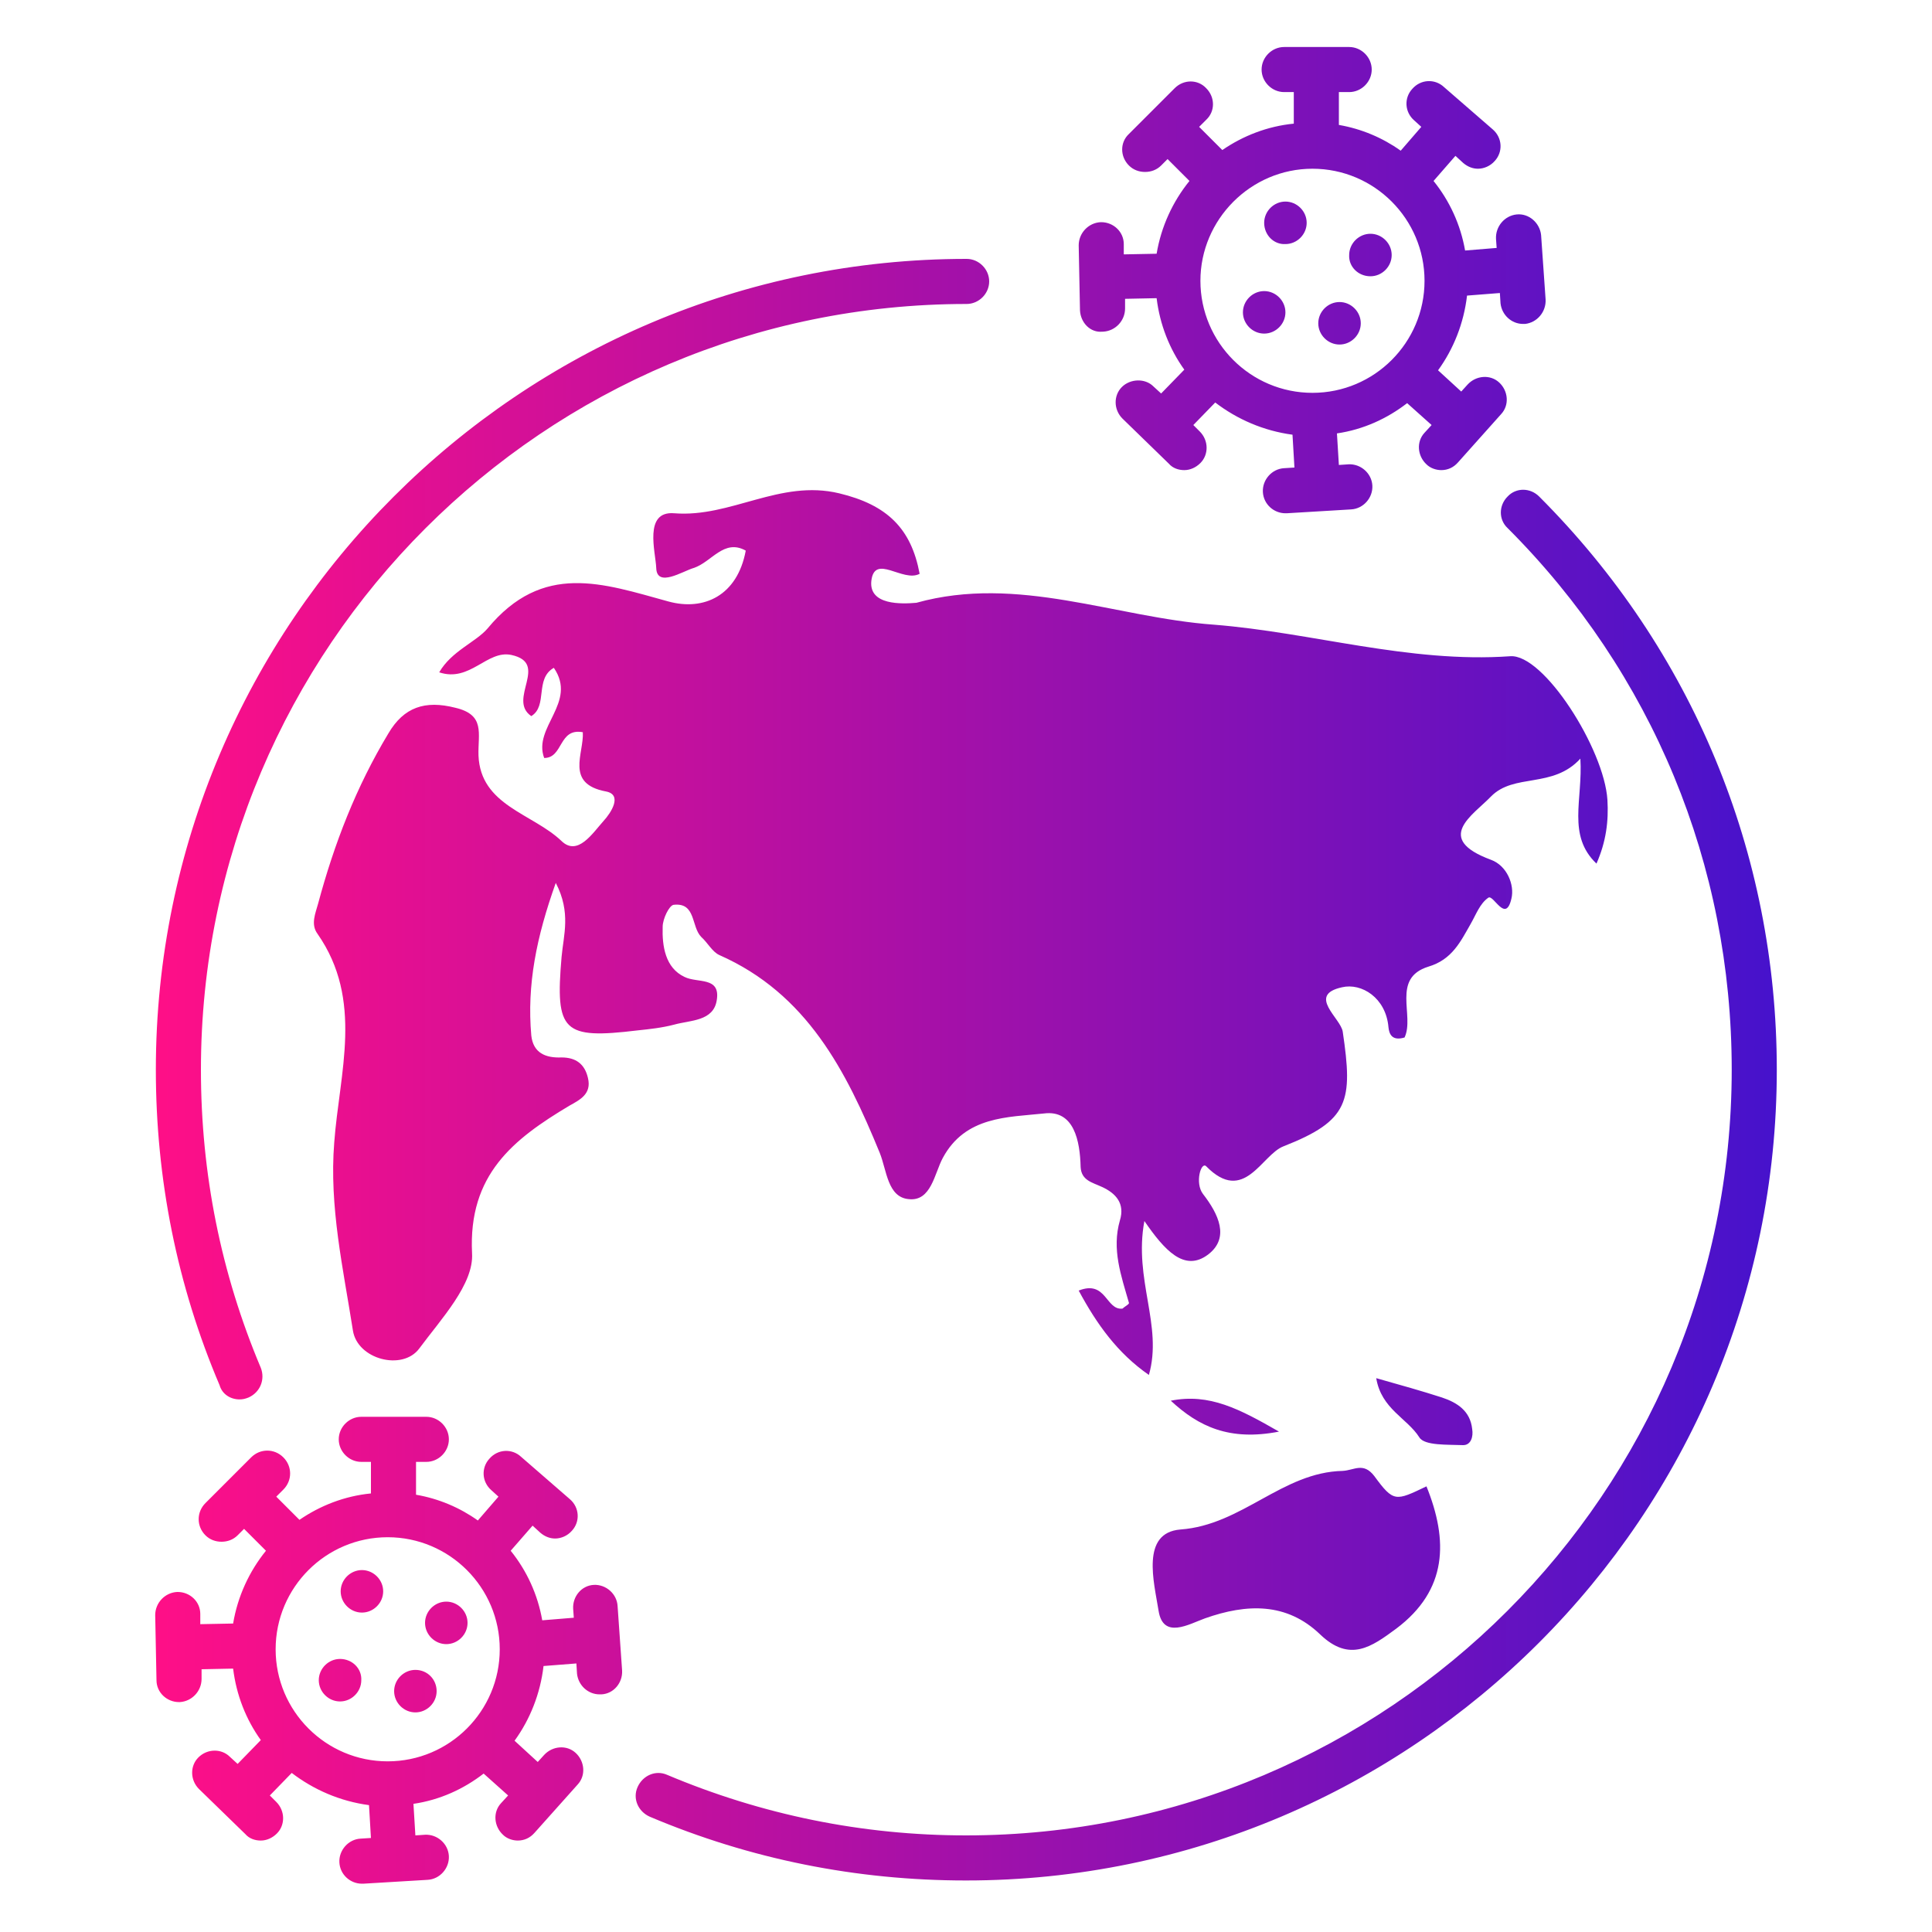 <?xml version="1.0" encoding="utf-8"?>
<!-- Generator: Adobe Illustrator 23.0.3, SVG Export Plug-In . SVG Version: 6.00 Build 0)  -->
<svg version="1.1" id="Layer_1" xmlns="http://www.w3.org/2000/svg" xmlns:xlink="http://www.w3.org/1999/xlink" x="0px" y="0px"
	 viewBox="0 0 300 300" style="enable-background:new 0 0 300 300;" xml:space="preserve">
<style type="text/css">
	.st0{fill:url(#SVGID_1_);}
	.st1{fill:url(#SVGID_2_);}
	.st2{fill:url(#SVGID_3_);}
	.st3{fill:url(#SVGID_4_);}
	.st4{fill:url(#SVGID_5_);}
	.st5{fill:url(#SVGID_6_);}
	.st6{fill:url(#SVGID_7_);}
	.st7{fill:url(#SVGID_8_);}
	.st8{fill:url(#SVGID_9_);}
	.st9{fill:url(#SVGID_10_);}
	.st10{fill:url(#SVGID_11_);}
	.st11{fill:url(#SVGID_12_);}
	.st12{fill:url(#SVGID_13_);}
	.st13{fill:url(#SVGID_14_);}
	.st14{fill:url(#SVGID_15_);}
	.st15{fill:url(#SVGID_16_);}
	.st16{fill:none;stroke:#232323;stroke-width:7;stroke-linecap:round;stroke-miterlimit:10;}
	.st17{fill:none;stroke:#232323;stroke-width:7;stroke-linecap:round;stroke-linejoin:round;stroke-miterlimit:10;}
	.st18{fill:#232323;}
	.st19{fill:none;stroke:#232323;stroke-width:5;stroke-linecap:round;stroke-linejoin:round;stroke-miterlimit:10;}
	.st20{fill:url(#SVGID_17_);}
	.st21{fill:url(#SVGID_18_);}
	.st22{fill:url(#SVGID_19_);}
	.st23{fill:url(#SVGID_20_);}
	.st24{fill:url(#SVGID_21_);}
	.st25{fill:url(#SVGID_22_);}
	.st26{fill:url(#SVGID_23_);}
	.st27{fill:url(#SVGID_24_);}
	.st28{fill:url(#SVGID_25_);}
	.st29{fill:url(#SVGID_26_);}
	.st30{fill:url(#SVGID_27_);}
	.st31{fill:url(#SVGID_28_);}
	.st32{opacity:0.8;}
	.st33{fill:#FFFFFF;}
</style>
<linearGradient id="SVGID_1_" gradientUnits="userSpaceOnUse" x1="24.063" y1="150" x2="275.854" y2="150">
	<stop  offset="0" style="stop-color:#FF0F87"/>
	<stop  offset="1" style="stop-color:#4612CC"/>
</linearGradient>
<path class="st0" d="M196.3,34.6c0-1.8,1.5-3.3,3.3-3.3c1.8,0,3.3,1.5,3.3,3.3s-1.5,3.3-3.3,3.3C197.8,38,196.3,36.5,196.3,34.6z
	 M208,53.5c1.8,0,3.3-1.5,3.3-3.3c0-1.8-1.5-3.3-3.3-3.3c-1.8,0-3.3,1.5-3.3,3.3C204.7,52,206.2,53.5,208,53.5z M196.3,51.8
	c1.8,0,3.3-1.5,3.3-3.3s-1.5-3.3-3.3-3.3c-1.8,0-3.3,1.5-3.3,3.3S194.5,51.8,196.3,51.8z M212.8,42.9c1.8,0,3.3-1.5,3.3-3.3
	c0-1.8-1.5-3.3-3.3-3.3c-1.8,0-3.3,1.5-3.3,3.3C209.4,41.4,210.9,42.9,212.8,42.9z M167.7,48.2l-0.2-10.1c0-1.9,1.5-3.5,3.4-3.6
	c0,0,0,0,0.1,0c1.9,0,3.5,1.5,3.5,3.4l0,1.6l5.1-0.1c0.7-4.2,2.5-8.1,5.1-11.3l-3.4-3.4l-1,1c-0.7,0.7-1.6,1-2.5,1
	c-0.9,0-1.8-0.3-2.5-1c-1.4-1.4-1.4-3.6,0-4.9l7.1-7.1c1.4-1.4,3.6-1.4,4.9,0c1.4,1.4,1.4,3.6,0,4.9l-1.1,1.1l3.6,3.6
	c3.2-2.2,7-3.7,11.1-4.1l0-4.9l-1.5,0c0,0,0,0,0,0c-1.9,0-3.5-1.6-3.5-3.5c0-1.9,1.6-3.5,3.5-3.5l10.1,0c0,0,0,0,0,0
	c1.9,0,3.5,1.6,3.5,3.5c0,1.9-1.6,3.5-3.5,3.5l-1.6,0l0,5.1c3.5,0.6,6.8,2,9.6,4l3.2-3.7l-1.1-1c-1.5-1.3-1.6-3.5-0.3-4.9
	c1.3-1.5,3.5-1.6,4.9-0.3l7.6,6.6c1.5,1.3,1.6,3.5,0.3,4.9c-0.7,0.8-1.7,1.2-2.6,1.2c-0.8,0-1.6-0.3-2.3-0.9l-1.2-1.1l-3.4,3.9
	c2.5,3.1,4.2,6.8,4.9,10.8l4.9-0.4l-0.1-1.4c-0.1-1.9,1.3-3.6,3.2-3.8c1.9-0.2,3.6,1.3,3.8,3.2l0.7,10c0.1,1.9-1.3,3.6-3.2,3.8
	c-0.1,0-0.2,0-0.3,0c-1.8,0-3.3-1.4-3.5-3.2l-0.1-1.6l-5.1,0.4c-0.5,4.3-2.1,8.3-4.5,11.6l3.6,3.3l1-1.1c1.3-1.4,3.5-1.6,4.9-0.3
	c1.4,1.3,1.6,3.5,0.3,4.9l-6.7,7.5c-0.7,0.8-1.6,1.2-2.6,1.2c-0.8,0-1.7-0.3-2.3-0.9c-1.4-1.3-1.6-3.5-0.3-4.9l1.1-1.2l-3.8-3.4
	c-3.1,2.4-6.8,4.1-10.9,4.7l0.3,4.9l1.5-0.1c1.9-0.1,3.6,1.4,3.7,3.3c0.1,1.9-1.4,3.6-3.3,3.7l-10,0.6c-0.1,0-0.1,0-0.2,0
	c-1.8,0-3.4-1.4-3.5-3.3c-0.1-1.9,1.4-3.6,3.3-3.7l1.6-0.1l-0.3-5.1c-4.5-0.6-8.6-2.4-12-5l-3.4,3.5l1,1c1.4,1.4,1.4,3.6,0.1,4.9
	c-0.7,0.7-1.6,1.1-2.5,1.1c-0.9,0-1.8-0.3-2.4-1l-7.2-7c-1.4-1.4-1.4-3.6-0.1-4.9s3.6-1.4,4.9-0.1l1.2,1.1l3.6-3.7
	c-2.3-3.2-3.8-7-4.3-11.1l-4.9,0.1l0,1.5c0,1.9-1.5,3.5-3.4,3.6c0,0,0,0-0.1,0C169.3,51.7,167.8,50.1,167.7,48.2z M186.4,43.6
	c0,9.6,7.8,17.4,17.4,17.4s17.4-7.8,17.4-17.4s-7.8-17.4-17.4-17.4S186.4,34.1,186.4,43.6z M37.2,217.3c0.5,0,0.9-0.1,1.4-0.3
	c1.8-0.8,2.6-2.8,1.9-4.6c-6.2-14.7-9.3-30.2-9.3-46.3c0-65.6,53.3-118.9,118.9-118.9c1.9,0,3.5-1.6,3.5-3.5s-1.6-3.5-3.5-3.5
	c-69.4,0-125.9,56.5-125.9,125.9c0,17,3.3,33.5,9.9,49C34.5,216.5,35.8,217.3,37.2,217.3z M239,77.1c-1.4-1.4-3.6-1.4-4.9,0
	c-1.4,1.4-1.4,3.6,0,4.9c22.5,22.5,34.8,52.3,34.8,84.1c0,65.6-53.3,118.9-118.9,118.9c-16.1,0-31.7-3.2-46.4-9.4
	c-1.8-0.8-3.8,0.1-4.6,1.9c-0.8,1.8,0.1,3.8,1.9,4.6c15.6,6.6,32.1,9.9,49.1,9.9c69.4,0,125.9-56.5,125.9-125.9
	C275.9,132.5,262.8,100.9,239,77.1z M135.3,90.2c0.5-4.3,4.9,0.3,7.5-1.1c-1.3-7-5-10.7-12.5-12.5c-9.2-2.2-16.8,3.8-25.6,3.1
	c-4.8-0.4-2.9,6-2.8,8.5c0.1,3.1,4.1,0.5,5.8,0c2.8-0.9,4.7-4.6,8.1-2.7c-1.3,7-6.5,9.4-12,7.9c-10.2-2.8-19.5-6.2-28.1,4.2
	c-1.8,2.1-5.6,3.5-7.5,6.8c4.8,1.6,7.4-3.5,11.2-2.7c6,1.3-0.7,6.9,3.1,9.5c2.6-1.6,0.5-5.8,3.5-7.5c3.7,5.4-3.3,9.2-1.5,14
	c3,0,2.2-4.7,6-4c0.2,3.3-2.8,8,3.6,9.2c2.6,0.5,0.8,3.3-0.4,4.6c-1.7,1.9-4,5.5-6.5,3.1c-4.5-4.3-12.6-5.5-12.9-13.3
	c-0.1-3.4,1.1-6.3-3.6-7.4c-4.7-1.2-8-0.1-10.4,4c-5,8.3-8.4,17.1-10.9,26.4c-0.4,1.5-1.2,3.2-0.1,4.7c7.2,10.3,3.4,21.6,2.6,32.4
	c-0.8,10,1.4,19.6,2.9,29.2c0.7,4.5,7.7,6.3,10.3,2.8c3.4-4.6,8.5-10,8.2-14.8c-0.6-12.2,6.4-17.7,15.1-22.9
	c1.6-0.9,3.5-1.8,2.9-4.3c-0.5-2.2-1.9-3.2-4.1-3.2c-2.5,0.1-4.4-0.7-4.7-3.4c-0.7-7.9,0.8-15.3,3.8-23.7c2.4,4.6,1.2,8.1,0.9,11.5
	c-1,11.6,0.2,12.8,11.8,11.4c1.9-0.2,3.8-0.4,5.7-0.9c2.5-0.7,6.1-0.5,6.6-3.8c0.6-3.7-3-2.6-5-3.6c-3-1.4-3.5-4.8-3.4-7.8
	c0-1.2,1-3.3,1.7-3.4c3.5-0.4,2.7,3.4,4.3,5c1,0.9,1.7,2.3,2.8,2.8c13.6,6,19.7,18,24.9,30.7c1.1,2.7,1.2,6.9,4.5,7.2
	c3.5,0.4,4-4,5.3-6.4c3.5-6.5,10.1-6.3,15.7-6.9c4.7-0.6,5.6,4.3,5.7,8.3c0.1,2.1,1.8,2.4,3.3,3.1c2.2,1,3.6,2.6,2.8,5.2
	c-1.3,4.5,0.2,8.6,1.4,12.8c0.1,0.2-0.7,0.6-1,0.9c-2.6,0.3-2.5-4.5-6.8-2.8c2.8,5.2,6,9.7,10.9,13.1c2.2-7.7-2.4-14.8-0.7-23.9
	c3.1,4.5,6.2,8,9.9,5.2c3.4-2.6,1.6-6.3-0.8-9.4c-1.3-1.7-0.3-5.1,0.5-4.3c5.9,6,8.6-1.8,12-3.1c10.2-4,10.8-7,9.2-17.8
	c-0.3-2.1-5.6-5.7-0.1-6.9c3-0.7,6.8,1.6,7.2,6.2c0.1,1,0.5,2.2,2.5,1.6c1.6-3.4-2.1-9.2,3.7-11c3.7-1.1,5-3.9,6.6-6.7
	c0.8-1.4,1.4-3.1,2.7-4c0.8-0.6,2.7,4.1,3.6,0.1c0.5-2.1-0.7-5.1-3.2-6c-8.9-3.3-2.8-6.9,0-9.8c3.6-3.7,9.6-1.2,13.9-5.9
	c0.4,6.4-2.1,11.9,2.5,16.3c1.5-3.4,1.9-6.6,1.7-9.9c-0.5-7.9-9.9-22.7-15.1-22.3c-15.7,1.1-30.8-3.7-46-4.9
	c-15.3-1.1-30.4-7.8-46.2-3.4C140,93.8,134.9,94,135.3,90.2z M179.9,250.1c0.7,4.5,4.7,2.1,7.2,1.2c6.5-2.3,12.7-2.5,17.9,2.5
	c4.6,4.4,8,1.9,11.8-0.9c8-6,8.1-13.7,4.7-22.1c-4.8,2.3-5.1,2.5-8.1-1.6c-1.7-2.2-3.1-0.9-4.9-0.8c-9.4,0.2-15.6,8.4-25.2,9.1
	C177.1,238,179.2,245.7,179.9,250.1z M228.6,221.9c-0.3-2.8-2.3-4.1-4.7-4.9c-3.1-1-6.3-1.9-10.2-3c0.8,4.8,4.8,6.2,6.7,9.2
	c0.8,1.3,4.4,1.1,6.8,1.2C228.4,224.4,228.8,223.1,228.6,221.9z M198.6,222.3c-6.1-3.5-10.8-6-16.8-4.8
	C186.1,221.5,190.9,223.8,198.6,222.3z M56.2,243.8c-1.8,0-3.3,1.5-3.3,3.3c0,1.8,1.5,3.3,3.3,3.3c1.8,0,3.3-1.5,3.3-3.3
	C59.5,245.3,58,243.8,56.2,243.8z M64.5,259.3c-1.8,0-3.3,1.5-3.3,3.3s1.5,3.3,3.3,3.3c1.8,0,3.3-1.5,3.3-3.3S66.4,259.3,64.5,259.3
	z M52.8,257.6c-1.8,0-3.3,1.5-3.3,3.3c0,1.8,1.5,3.3,3.3,3.3c1.8,0,3.3-1.5,3.3-3.3C56.2,259.1,54.7,257.6,52.8,257.6z M69.3,248.7
	c-1.8,0-3.3,1.5-3.3,3.3s1.5,3.3,3.3,3.3c1.8,0,3.3-1.5,3.3-3.3S71.1,248.7,69.3,248.7z M95.9,249.4l0.7,10c0.1,1.9-1.3,3.6-3.2,3.7
	c-0.1,0-0.2,0-0.3,0c-1.8,0-3.3-1.4-3.5-3.2l-0.1-1.6l-5.1,0.4c-0.5,4.3-2.1,8.3-4.5,11.6l3.6,3.3l1-1.1c1.3-1.4,3.5-1.6,4.9-0.3
	c1.4,1.3,1.6,3.5,0.3,4.9l-6.7,7.5c-0.7,0.8-1.6,1.2-2.6,1.2c-0.8,0-1.7-0.3-2.3-0.9c-1.4-1.3-1.6-3.5-0.3-4.9l1.1-1.2l-3.8-3.4
	c-3.1,2.4-6.8,4.1-10.9,4.7l0.3,4.9l1.5-0.1c1.9-0.1,3.6,1.4,3.7,3.3s-1.4,3.6-3.3,3.7l-10,0.6c-0.1,0-0.1,0-0.2,0
	c-1.8,0-3.4-1.4-3.5-3.3c-0.1-1.9,1.4-3.6,3.3-3.7l1.6-0.1l-0.3-5.1c-4.5-0.6-8.6-2.4-12-5l-3.4,3.5l1,1c1.4,1.4,1.4,3.6,0.1,4.9
	c-0.7,0.7-1.6,1.1-2.5,1.1c-0.9,0-1.8-0.3-2.4-1l-7.2-7c-1.4-1.4-1.4-3.6-0.1-4.9c1.4-1.4,3.6-1.4,4.9-0.1l1.2,1.1l3.6-3.7
	c-2.3-3.2-3.8-7-4.3-11.1l-4.9,0.1l0,1.5c0,1.9-1.5,3.5-3.4,3.6c0,0,0,0-0.1,0c-1.9,0-3.5-1.5-3.5-3.4l-0.2-10.1
	c0-1.9,1.5-3.5,3.4-3.6c0,0,0,0,0.1,0c1.9,0,3.5,1.5,3.5,3.4l0,1.6l5.1-0.1c0.7-4.2,2.5-8.1,5.1-11.3l-3.4-3.4l-1,1
	c-0.7,0.7-1.6,1-2.5,1s-1.8-0.3-2.5-1c-1.4-1.4-1.4-3.6,0-5l7.1-7.1c1.4-1.4,3.6-1.4,5,0c1.4,1.4,1.4,3.6,0,5l-1.1,1.1l3.6,3.6
	c3.2-2.2,7-3.7,11.1-4.1l0-4.9l-1.5,0c0,0,0,0,0,0c-1.9,0-3.5-1.6-3.5-3.5c0-1.9,1.6-3.5,3.5-3.5l10.1,0c0,0,0,0,0,0
	c1.9,0,3.5,1.6,3.5,3.5c0,1.9-1.6,3.5-3.5,3.5l-1.6,0l0,5.1c3.5,0.6,6.8,2,9.6,4l3.2-3.7l-1.1-1c-1.5-1.3-1.6-3.5-0.3-4.9
	c1.3-1.5,3.5-1.6,4.9-0.3l7.6,6.6c1.5,1.3,1.6,3.5,0.3,4.9c-0.7,0.8-1.7,1.2-2.6,1.2c-0.8,0-1.6-0.3-2.3-0.9l-1.2-1.1l-3.4,3.9
	c2.5,3.1,4.2,6.8,4.9,10.8l4.9-0.4l-0.1-1.4c-0.1-1.9,1.3-3.6,3.2-3.7C94.1,246,95.8,247.5,95.9,249.4z M77.6,256.1
	c0-9.6-7.8-17.4-17.4-17.4s-17.4,7.8-17.4,17.4s7.8,17.4,17.4,17.4S77.6,265.7,77.6,256.1z"/>
</svg>

